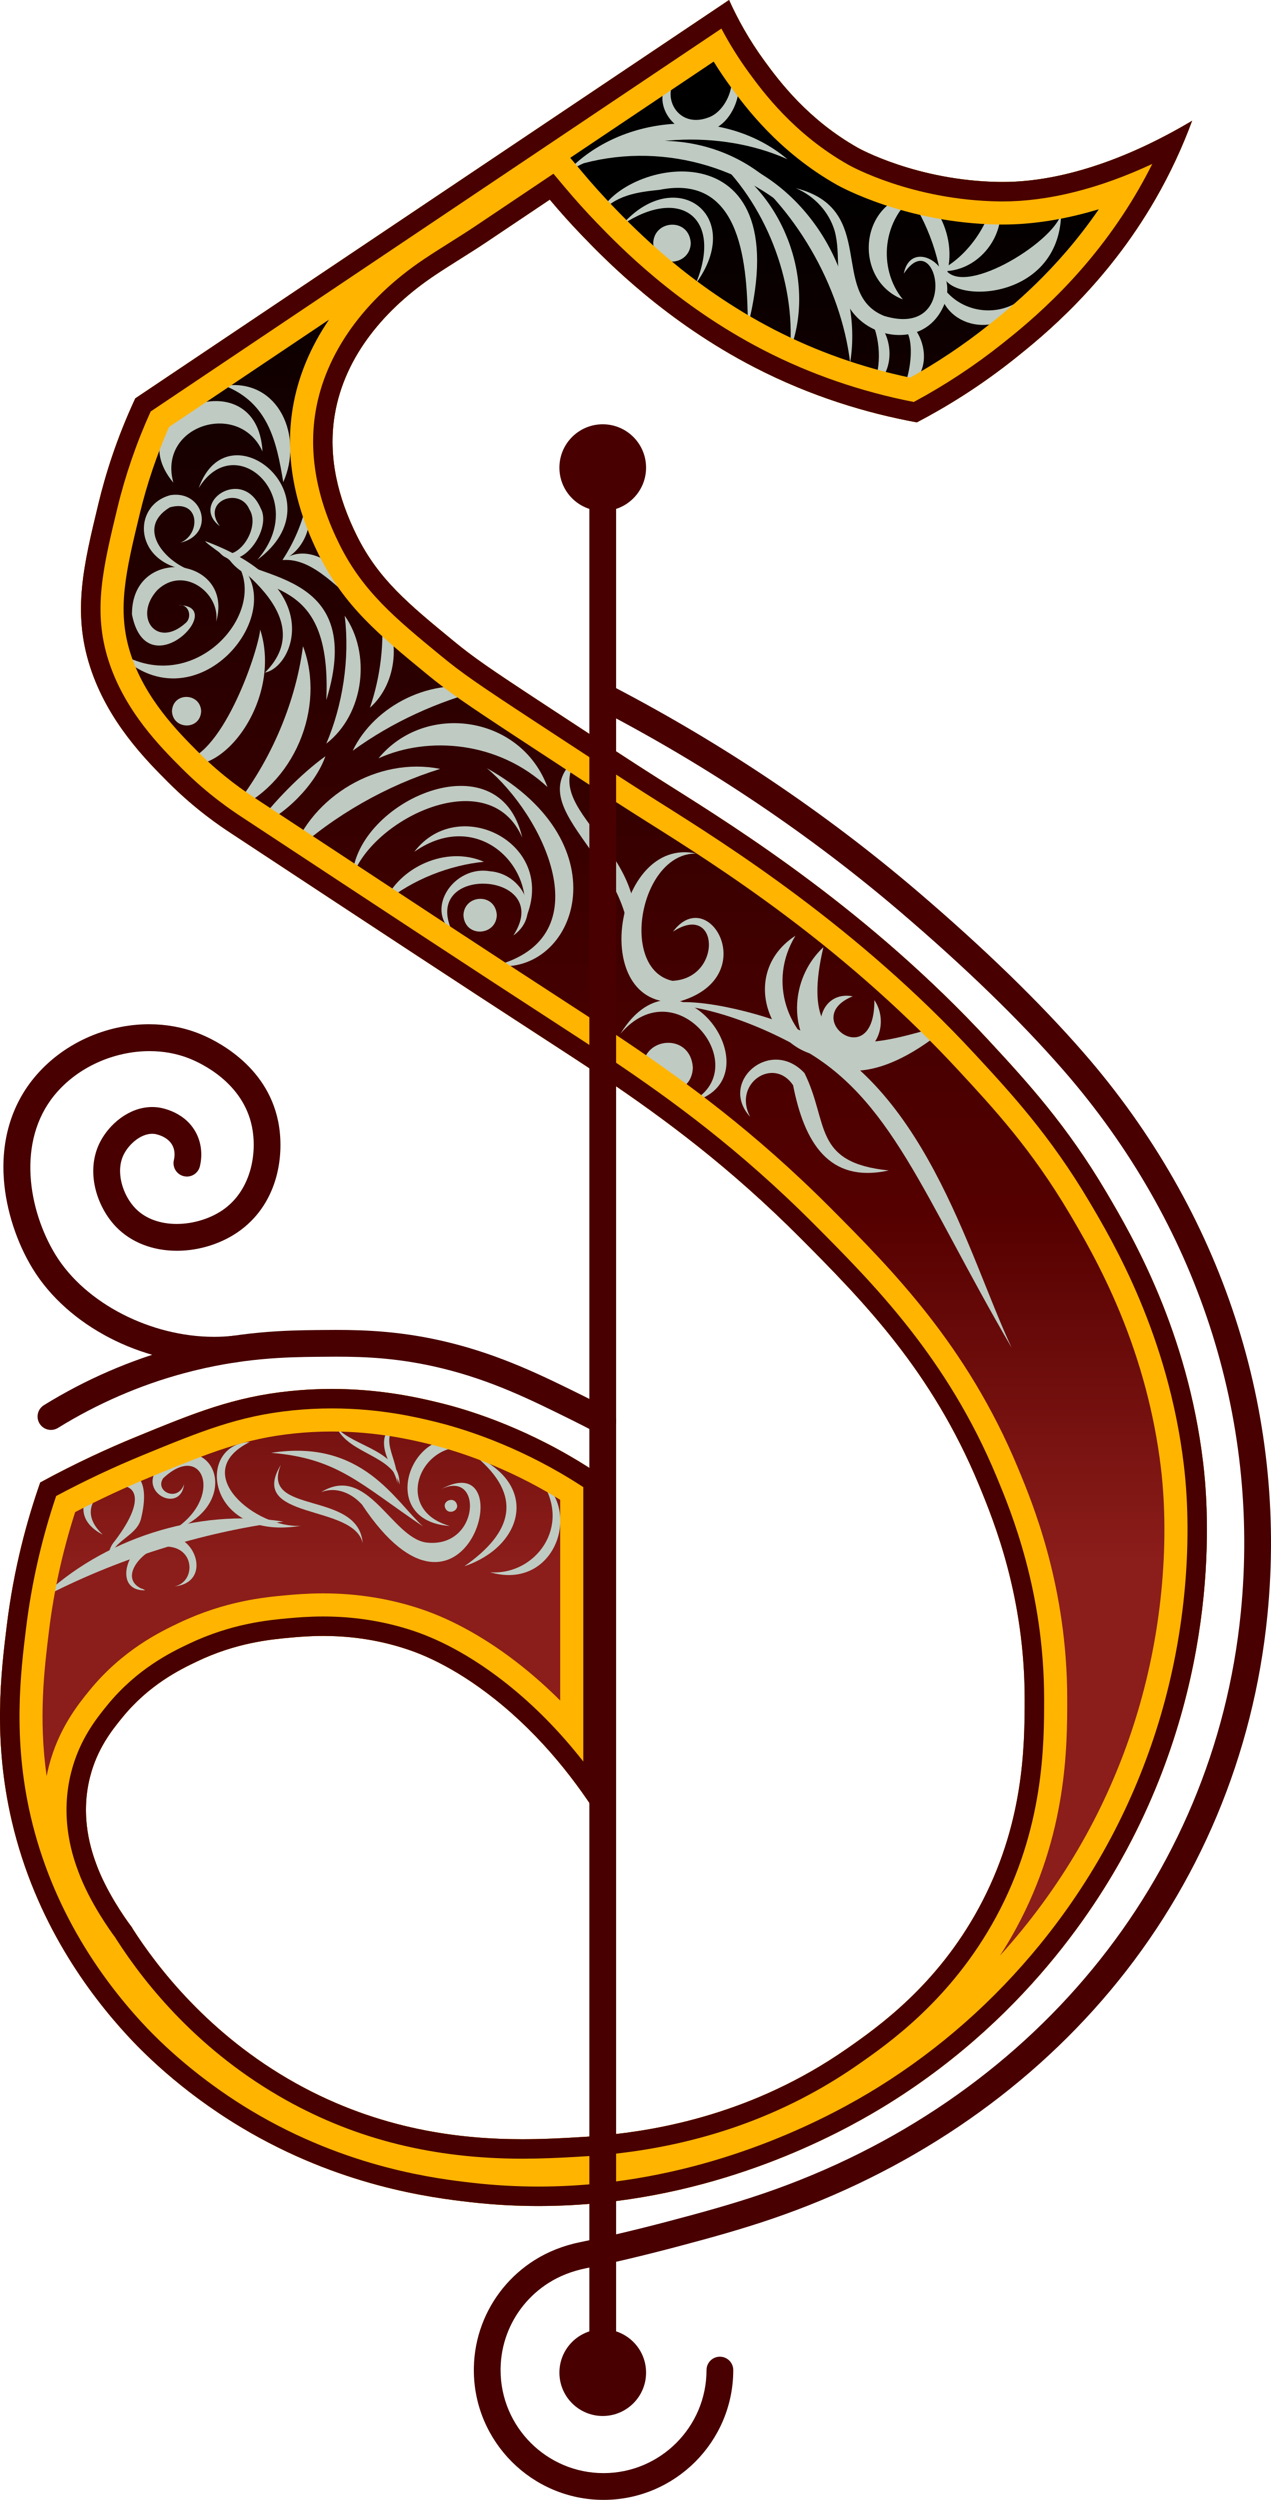 <?xml version="1.0" encoding="iso-8859-1"?>
<!-- Generator: Adobe Illustrator 24.0.1, SVG Export Plug-In . SVG Version: 6.00 Build 0)  -->
<svg version="1.1" xmlns="http://www.w3.org/2000/svg" xmlns:xlink="http://www.w3.org/1999/xlink" x="0px" y="0px"
	 viewBox="0 0 1045.641 2055.212" style="enable-background:new 0 0 1045.641 2055.212;" xml:space="preserve">
<g id="Layer_5">
	<linearGradient id="SVGID_1_" gradientUnits="userSpaceOnUse" x1="496.468" y1="1282.736" x2="496.468" y2="143.725">
		<stop  offset="0" style="stop-color:#8B1D1A"/>
		<stop  offset="0.25" style="stop-color:#550000"/>
		<stop  offset="0.5" style="stop-color:#3A0000"/>
		<stop  offset="0.75" style="stop-color:#1E0000"/>
		<stop  offset="1" style="stop-color:#000000"/>
	</linearGradient>
	<path style="fill:url(#SVGID_1_);" d="M358.106,226.085c-40.261,26.871-74.509,65.847-82.7,114.888
		c-5.806,34.759,2.733,68.356,18.151,99.407c17.85,35.89,42.44,56.09,79.69,86.68c16.25,13.35,28.67,21.94,74.09,51.73
		c19.38,12.7,35.02,22.96,48.53,31.78c21.53,14.06,37.67,24.47,54.93,35.33c58.6,36.88,164.49,103.51,262.83,209.71
		c31.68,34.2,63.98,69.49,96.47,124.42c22.25,37.62,66.71,114.56,79.69,222.3c3.23,26.84,17.42,162.75-58.72,310.36
		c-21.47,41.62-79.97,142.07-199.92,216.7c-29.86,18.58-117.28,69.01-235.28,81.44c-33.9,3.57-70.33,4.01-108.64-0.35
		c-32.32-3.68-107.82-13.06-188.74-61.51c-51.34-30.74-83.43-64.37-93.67-75.5c-31.52-34.23-75.69-93.22-95.07-176.15
		c-15.67-67.08-8.84-122.87-4.19-160.78c5.77-47.09,16.72-86.91,27.54-117.76c29.49-16.05,56.23-28.21,78.71-37.43
		c48.08-19.71,80.46-32.99,127.22-37.74c57.37-5.84,101.97,4.64,123.03,9.78c12.88,3.15,56.13,14.4,106.25,43.34
		c9.93,5.73,19.11,11.57,27.56,17.35v285.14c-21.05-34.12-50.13-71.71-89.07-102.56c-34.5-27.33-61.38-37.21-71.3-40.55
		c-42.49-14.3-78.86-11.38-96.47-9.78c-17.2,1.55-44.86,4.31-76.89,19.57c-14.18,6.75-39.53,19.16-61.52,46.13
		c-8.65,10.62-20.66,25.67-26.56,48.94c-8.56,33.72,1.52,61.81,5.59,72.7c7.7,20.58,21.97,41.86,29.01,51.02l0.53,1.05
		c19.72,30.74,62.19,86.81,134.04,126.88c92.1,51.35,179.56,47.4,227.88,44.73c6.67-0.36,15.02-0.86,24.76-1.77
		c46.33-4.31,123.97-17.89,200.33-70.92c26.89-18.68,74.61-52.64,109.05-116.04c37.01-68.16,37.75-131.84,37.74-171.96
		c-0.02-83.56-24.83-145.06-37.74-176.16c-38.66-93.13-94.42-150.17-146.8-202.72c-57.58-57.77-111.27-97.64-162.58-132.18
		c-16.88-11.36-33.5-22.14-49.92-32.79c-68.97-44.73-131.26-85.74-255.85-167.77c-8.75-5.76-29.17-19.36-51.73-41.94
		c-18.14-18.16-49.77-49.82-64.31-95.07c-14.51-45.16-5.34-83.15,6.99-134.21c5.46-22.6,14.5-52.48,30.24-86.3l308.08-206.55
		L599.796,0c6.95,15.44,16.39,32.7,29.29,50.33c12.05,16.47,35.73,48.15,76.89,71.3c0,0,47.9,26.92,116.04,27.96
		c47.37,0.72,102.35-16.79,158.73-50.31c-7.75,20.99-17.61,42.6-30.11,64.29c-40.76,70.75-92.5,112.69-116.03,131.42
		c-28.19,22.43-55.76,39.41-80.32,52.25c-41.31-7.58-87.13-21.3-133.59-45.26c-72.83-37.57-121.08-86.8-141.2-107.65
		c-9.91-10.26-18.95-20.4-27.2-30.22l-24.835,16.65c0,0-27.459,18.409-27.459,18.409
		C386.425,208.272,371.977,216.827,358.106,226.085z"/>
</g>
<g id="Layer_7">
	<g>
		<path style="fill:#BFCBC2;" d="M832.241,1107.95c-73.405-125.871-99.117-205.909-174.612-246.814
			c-47.813-26.851-99.265-39.685-118.018-32.791c23.407-13.623,93.784,7.379,109.769,15.087
			C759.636,885.603,796.052,1030.708,832.241,1107.95z"/>
	</g>
	<g>
		<path style="fill:#BFCBC2;" d="M681.845,868.558c-47.81-0.012-75.598-67.958-27.435-99.282
			C631.447,806.995,647.944,851.503,681.845,868.558z"/>
	</g>
	<g>
		<path style="fill:#BFCBC2;" d="M781.381,842.72c-113.074,95.72-155.484-16.026-103.973-64.022
			C649.221,897.575,749.557,846.001,781.381,842.72z"/>
	</g>
	<g>
		<path style="fill:#BFCBC2;" d="M719.333,822.196c14.314,21.028-1.493,56.082-33.103,39.929
			c-20.016-12.383-12.082-48.059,15.316-43.054C657.287,837.024,719.757,883.416,719.333,822.196z"/>
	</g>
	<g>
		<path style="fill:#BFCBC2;" d="M567.813,906.245c54.533-27.035-10.829-111.104-57.398-56.332
			C560.087,768.844,642.241,888.734,567.813,906.245z"/>
	</g>
	<g>
		<path style="fill:#BFCBC2;" d="M731.231,962.266c-49.643,10.906-69.577-23.435-78.768-70.078
			c-15.922-23.803-49.824-1.576-35.331,25.966c-26.247-28.699,16.652-65.855,44.713-35.937
			C682.112,923.04,668.125,955.866,731.231,962.266z"/>
	</g>
	<g>
		<path style="fill:#BFCBC2;" d="M572.859,701.718c-46.337-0.649-63.71,94.665-19.742,104.646
			c41.454-1.838,38.626-65.379,0.527-40.436c30.107-40.288,74.237,38.747,3.924,57.795
			C483.469,829.055,505.543,686.873,572.859,701.718z"/>
	</g>
	<g>
		<path style="fill:#BFCBC2;" d="M477.919,619.838c-41.526,46.937,68.426,80.547,40.261,165.739
			C523.198,703.262,420.967,664.288,477.919,619.838z"/>
	</g>
	<g>
		<path style="fill:#BFCBC2;" d="M400.52,631.555c113.14,63.132,72.754,170.632,6.814,162.441
			C497.085,770.484,446.022,669.407,400.52,631.555z"/>
	</g>
	<g>
		<path style="fill:#BFCBC2;" d="M422.336,769.078c34.409-53.063-77.727-59.51-49.949-2.542
			c-23.166-19.449,1.272-55.366,30.681-50.267C430.229,718.358,446.644,751.875,422.336,769.078z"/>
	</g>
	<g>
		<path style="fill:#BFCBC2;" d="M429.43,761.264c14.755-46.396-35.285-98.262-88.593-60.971
			C378.353,650.817,464.73,696.185,429.43,761.264z"/>
	</g>
	<g>
		<path style="fill:#BFCBC2;" d="M289.837,721.015c3.056-62.283,120.944-115.063,139.79-32.417
			C402.742,626.515,306.447,672.511,289.837,721.015z"/>
	</g>
	<g>
		<path style="fill:#BFCBC2;" d="M311.374,623.464c38.269-46.621,117.187-35.58,139.03,23.614
			C410.443,609.659,352.503,604.746,311.374,623.464z"/>
	</g>
	<g>
		<path style="fill:#BFCBC2;" d="M192.425,459.34c53.209,40.001-33.05,145.15-98.268,74.715
			C158.688,578.287,225.866,500.119,192.425,459.34z"/>
	</g>
	<g>
		<path style="fill:#BFCBC2;" d="M177.831,511.172c3.526-23.458-26.662-46.699-48.33-26.137
			c-20.159,21.877-0.875,48.665,23.08,27.272c5.676-4.485,3.259-15.844-5.642-14.793c41.628,0.272-26.275,69.223-38.382,7.632
			C108.319,447.317,193.106,457.85,177.831,511.172z"/>
	</g>
	<g>
		<path style="fill:#BFCBC2;" d="M157.543,469.056c-48.102-4.407-49.588-53.853-17.116-62.026
			c27.489-4.049,36.841,32.613,7.893,39.156c16.916-6.751,16.444-36.008-8.59-29.083
			C110.688,434.63,137.388,462.947,157.543,469.056z"/>
	</g>
	<g>
		<path style="fill:#BFCBC2;" d="M177.658,449.89c13.111,18.738,38.286-14.272,27.473-31.188
			c-7.925-18.756-39.862-6.839-24.273,13.885c-25.364-19.127,18.606-49.702,33.667-14.556
			C224.873,436.611,193.065,478.111,177.658,449.89z"/>
	</g>
	<g>
		<path style="fill:#BFCBC2;" d="M217.957,552.965c50.454-50.295-44.402-100.408-49.2-108.115
			C268.961,481.83,241.801,548.44,217.957,552.965z"/>
	</g>
	<g>
		<path style="fill:#BFCBC2;" d="M268.466,575.518c5.083-113.641-65.359-79.694-83.88-122.694
			C200.873,478.076,302.584,464.954,268.466,575.518z"/>
	</g>
	<g>
		<path style="fill:#BFCBC2;" d="M146.755,625.966c34.472,0.935,65.221-88.587,67.325-108.349
			C232.739,575.861,180.744,643.314,146.755,625.966z"/>
	</g>
	<g>
		<path style="fill:#BFCBC2;" d="M189.864,667.033c30.573-36.797,52.977-86.325,59.396-135.784
			C268.278,581.526,242.156,646.003,189.864,667.033z"/>
	</g>
	<g>
		<path style="fill:#BFCBC2;" d="M239.973,702.287c16.484-47.587,70.898-80.445,122.166-70.162
			C318.936,645.461,274.686,670.138,239.973,702.287z"/>
	</g>
	<g>
		<path style="fill:#BFCBC2;" d="M268.439,611.363c13.308-31.139,19.557-69.521,15.138-105.169
			C305.274,536.811,300.087,586.788,268.439,611.363z"/>
	</g>
	<g>
		<path style="fill:#BFCBC2;" d="M290.151,617.225c17.845-37.409,65.75-61.538,108.017-50.224
			C361.214,576.16,322.357,593.658,290.151,617.225z"/>
	</g>
	<g>
		<path style="fill:#BFCBC2;" d="M304.33,581.851c8.463-24.553,12.457-53.94,9.123-82.005
			C329.559,522.999,327.67,561.103,304.33,581.851z"/>
	</g>
	<g>
		<path style="fill:#BFCBC2;" d="M316.17,742.115c11.84-28.887,50.774-47.273,81.954-33.62
			C370.323,711.232,339.624,722.767,316.17,742.115z"/>
	</g>
	<g>
		<path style="fill:#BFCBC2;" d="M211.761,460.205c43.849-50.614-18.117-108.366-48.244-58.989
			C187.531,333.152,280.121,409.648,211.761,460.205z"/>
	</g>
	<g>
		<path style="fill:#BFCBC2;" d="M215.961,371.18c-19.1-42.31-86.394-21.857-73.343,25.628
			C94.662,339.6,211.641,292.757,215.961,371.18z"/>
	</g>
	<g>
		<path style="fill:#BFCBC2;" d="M233.025,396.408c-5.466-33.672-12.442-65.24-48.285-79.331
			C229.576,310.993,249.709,359.172,233.025,396.408z"/>
	</g>
	<g>
		<path style="fill:#BFCBC2;" d="M654.917,154.753c67.606,17.186,26.947,86.558,72.365,104.943
			c63.588,19.341,43.65-76.154,16.265-34.709c6.041-31.915,51.434-3.687,30.135,31.62c-17.72,30.002-63.078,21.798-77.312-8.057
			c-10.727-18.347-4.221-38.591-9.695-58.692C682.001,174.162,670.206,161.416,654.917,154.753z"/>
	</g>
	<g>
		<path style="fill:#BFCBC2;" d="M601.706,131.075c66.995,24.729,108.666,100.54,97.703,167.031
			C691.795,235.104,653.935,169.374,601.706,131.075z"/>
	</g>
	<g>
		<path style="fill:#BFCBC2;" d="M493.036,176.327c18.483-44.966,164.32-75.236,122.262,91.684
			c-0.563-47.727-3.878-125.768-72.671-111.946C524.364,157.906,505.636,160.469,493.036,176.327z"/>
	</g>
	<g>
		<path style="fill:#BFCBC2;" d="M585.668,126.968c58.22,28.001,86.475,103.404,64.247,161.077
			C654.748,231.041,629.529,165.98,585.668,126.968z"/>
	</g>
	<g>
		<path style="fill:#BFCBC2;" d="M511.792,184.829c43.644-49.956,101.987-8.297,60.656,48.353
			C594.852,178.943,559.746,152.781,511.792,184.829z"/>
	</g>
	<g>
		<path style="fill:#BFCBC2;" d="M841.481,245.193c-14.031,35.255-70,26.412-69.26-14.89
			C786.214,257.486,820.83,262.306,841.481,245.193z"/>
	</g>
	<g>
		<path style="fill:#BFCBC2;" d="M873.016,175.754c-1.858,78.509-108.186,74.187-96.518,43.349
			C788.427,247.342,866.676,199.714,873.016,175.754z"/>
	</g>
	<g>
		<path style="fill:#BFCBC2;" d="M818.368,153.614c16.578,33.021-11.432,72.377-46.479,69.196
			C796.045,212.043,817.531,180.687,818.368,153.614z"/>
	</g>
	<g>
		<path style="fill:#BFCBC2;" d="M736.471,146.482c33.893,9.799,55.965,54.411,38.566,88.491
			C771.953,204.723,758.19,170.871,736.471,146.482z"/>
	</g>
	<g>
		<path style="fill:#BFCBC2;" d="M755.745,158.128c-30.735,21.41-33.553,63.002-12.991,88.019
			C701.775,230.501,705.375,163.826,755.745,158.128z"/>
	</g>
	<g>
		<path style="fill:#BFCBC2;" d="M739.972,322.45c9.383-5.588,17.613-62.657-6.284-53.446
			C746.827,245.228,782.336,303.274,739.972,322.45z"/>
	</g>
	<g>
		<path style="fill:#BFCBC2;" d="M718.196,318.436c7.039-17.445,6.857-40.787-3.443-59.222
			C734.315,269.604,739.075,303.865,718.196,318.436z"/>
	</g>
	<g>
		<path style="fill:#BFCBC2;" d="M466.039,141.744c45.523-48.798,130.54-54.147,181.749-10.853
			C592.614,106.211,519.177,109.838,466.039,141.744z"/>
	</g>
	<g>
		<path style="fill:#BFCBC2;" d="M474.058,135.965c59.379-38.171,148.628-22.127,187.279,48.048
			C615.139,136.557,541.981,115.346,474.058,135.965z"/>
	</g>
	<g>
		<path style="fill:#BFCBC2;" d="M590.032,49.393c30.61,2.168,18.139,55.223-9.368,58.506
			c-31.507,8.479-53.445-39.407-16.099-48.458c-24.601,9.1-11.552,48.707,18.608,37.018C601.124,89.848,611.274,55.2,590.032,49.393
			z"/>
	</g>
	<g>
		<path style="fill:#BFCBC2;" d="M210.327,679.615c13.459-19.053,37.491-43.62,57.383-57.891
			C259.792,644.541,234.197,671.162,210.327,679.615z"/>
	</g>
	<g>
		<path style="fill:#BFCBC2;" d="M264.202,1226.726c38.121-23.54,57.761,37.047,86.266,41.408
			c44.545,5.432,47.156-60.896,12.274-43.767c68.513-37.636,20.48,141.213-64.927,12.619
			C289.909,1228.133,277.07,1221.759,264.202,1226.726z"/>
	</g>
	<g>
		<path style="fill:#BFCBC2;" d="M231.08,1204.247c-17.548,41.754,63.964,20.559,67.311,64.45
			C291.126,1235.961,203.002,1250.265,231.08,1204.247z"/>
	</g>
	<g>
		<path style="fill:#BFCBC2;" d="M33.333,1314.328c50.518-48.967,128.867-74.642,199.871-63.39
			C165.89,1259.699,94.769,1281.895,33.333,1314.328z"/>
	</g>
	<g>
		<path style="fill:#BFCBC2;" d="M205.464,1185.533c-51.154,25.378,5.611,71.407,42.192,68.827
			C169.928,1267.568,160.278,1187.405,205.464,1185.533z"/>
	</g>
	<g>
		<path style="fill:#BFCBC2;" d="M391.355,1197.182c52.575,24.285,38.781,74.294-9.328,90.47
			C421.727,1259.954,430.532,1229.989,391.355,1197.182z"/>
	</g>
	<g>
		<path style="fill:#BFCBC2;" d="M444.943,1216.759c33.811,25.579,11.413,91.182-41.755,75.85
			C440.034,1295.348,471.06,1255.134,444.943,1216.759z"/>
	</g>
	<g>
		<path style="fill:#BFCBC2;" d="M223.087,1194.421c75.34-11.823,101.996,39.99,124.975,60.546
			C296.448,1220.152,277.927,1198.891,223.087,1194.421z"/>
	</g>
	<g>
		<path style="fill:#BFCBC2;" d="M151.457,1220.207c-3.405,27.721-48.106,1.619-11.843-21.57
			c40.451-18.93,57.808,41.199,1.982,59.846c43.43-26.345,25.838-74.539-7.387-43.129
			C127.025,1226.053,146.247,1235.305,151.457,1220.207z"/>
	</g>
	<g>
		<path style="fill:#BFCBC2;" d="M84.561,1261.702c-54.709-28.395,50.569-93.578,31.638-13.887
			c-3.255,15.41-23.569,18.218-26.176,34.179c-1.119-4.338-0.261-9.596,4.492-15.205
			C150.301,1193.167,42.806,1222.642,84.561,1261.702z"/>
	</g>
	<g>
		<path style="fill:#BFCBC2;" d="M143.63,1304.243c18.443-3.985,16.911-35.374-10.518-32.584
			c-14.658,1.272-38.022,26.555-14.699,35.248l-0.183,0.618c-1.11-1.098-1.746-1.728-1.746-1.728c0.365,0.2,0.571,0.312,2.988,1.632
			c-30.28,0.916-12.593-48.43,19.755-44.606C161.952,1263.439,173.665,1301.025,143.63,1304.243z"/>
	</g>
	<g>
		<path style="fill:#BFCBC2;" d="M403.136,1196.411c-49.999-28.785-86.836,43.172-33.1,58.14
			C300.844,1249.911,346.984,1146.64,403.136,1196.411z"/>
	</g>
	<g>
		<path style="fill:#BFCBC2;" d="M328.615,1220.623c-4.885-24.325-41.383-24.899-51.888-47.352
			C289.821,1189.25,329.82,1192.403,328.615,1220.623z"/>
	</g>
	<g>
		<path style="fill:#BFCBC2;" d="M331.038,1165.693c-22.828,18.503-2.039,31.051-4.287,55.68
			C328.88,1209.737,298.526,1182.73,331.038,1165.693z"/>
	</g>
	<g>
		<path style="fill:#BFCBC2;" d="M252.511,412.153c6.318,16.503-1.318,40.283-20.198,48.328
			C241.293,447.004,248.993,429.928,252.511,412.153z"/>
	</g>
	<g>
		<path style="fill:#BFCBC2;" d="M299.848,500.617c-19.804-13.443-41.37-42.46-67.284-40.157
			C258.357,441.927,292.235,475.29,299.848,500.617z"/>
	</g>
	<path style="fill:#BFCBC2;" d="M408.719,752.414c-1.041-18.651-26.85-17.251-27.454,0.001
		C382.306,771.064,408.114,769.665,408.719,752.414z"/>
	<path style="fill:#BFCBC2;" d="M568.293,199.907c-1.274-21.195-30.283-19.297-30.885,0.001
		C538.682,221.102,567.691,219.204,568.293,199.907z"/>
	<path style="fill:#BFCBC2;" d="M570.009,877.672c-1.786-28.564-40.563-25.692-41.18,0
		C530.614,906.236,569.391,903.363,570.009,877.672z"/>
	<path style="fill:#BFCBC2;" d="M365.822,1238.002c-0.061-5.383,9.289-7.538,10.295,0.001
		C376.178,1243.385,366.828,1245.54,365.822,1238.002z"/>
	<path style="fill:#BFCBC2;" d="M141.476,584.691c0.753-16.01,23.387-15.291,24.022,0.001
		C164.745,600.702,142.111,599.983,141.476,584.691z"/>
</g>
<g id="Layer_4">
	<g>
		<g>
			<path style="fill:#FFB400;" d="M587.133,50.629c4.307,6.975,8.881,13.774,13.706,20.368
				c11.777,16.097,39.356,53.792,87.99,81.145c2.271,1.277,56.513,31.282,132.66,32.444c1.108,0.017,2.23,0.025,3.346,0.025
				c25.004,0,51.609-4.265,79.139-12.581c-34.783,50.696-73.302,81.357-91.16,95.572c-20.066,15.966-41.58,30.355-64.088,42.874
				c-39.476-8.309-77.094-21.608-111.984-39.601c-69.18-35.687-114.862-83.027-132.072-100.861
				c-8.672-8.978-17.277-18.54-25.576-28.418l-9.96-11.855L587.133,50.629 M270.692,262.786
				c-15.402,22.592-25.573,47.064-29.809,72.421c-6.452,38.625,0.723,79.248,21.335,120.76
				c21.192,42.609,49.557,65.903,88.811,98.138c17.982,14.773,31.786,24.224,77.124,53.96l11.458,7.509
				c14.142,9.27,26.356,17.274,37.119,24.301c23.056,15.057,39.115,25.385,55.425,35.647l0.048,0.03
				c29.21,18.384,69.215,43.561,114.154,77.243c52.841,39.605,100.479,82.198,141.594,126.6
				c29.866,32.242,60.749,65.581,92.021,118.453c9.063,15.323,25.932,43.845,41.119,80.45c17.3,41.698,28.722,84.837,33.947,128.214
				c3.765,31.286,3.878,66.638,0.326,102.234c-6.608,66.221-25.248,129.439-55.402,187.898c-16.26,31.52-36.13,61.769-59.058,89.908
				c-5.918,7.263-12.009,14.348-18.268,21.25c4.603-7.095,9.079-14.583,13.369-22.481c42.01-77.368,41.992-149.772,41.982-188.67
				c-0.022-92.266-28.327-160.453-40.415-189.57c-42.094-101.403-104.33-163.841-154.336-214.009
				c-62.814-63.021-120.086-104.37-167.828-136.509c-17.138-11.533-34.055-22.506-50.417-33.118
				c-69.042-44.776-131.404-85.836-255.65-167.639c-7.035-4.631-25.722-16.933-46.221-37.449
				c-16.378-16.396-43.79-43.838-55.742-81.033c-11.504-35.804-3.868-67.424,7.689-115.284
				c5.825-24.112,13.886-47.955,23.998-71.005L270.692,262.786 M272.992,1176.889c37.733,0,66.798,7.094,80.75,10.499
				c18.394,4.499,55.464,15.632,97.072,39.657c3.361,1.939,6.717,3.945,10.053,6.008v165.02
				c-10.392-10.383-21.178-20.007-32.337-28.847c-26.891-21.302-55.199-37.308-81.869-46.287
				c-25.605-8.617-52.76-12.987-80.712-12.988c-13.325,0-24.23,0.991-30.063,1.521c-17.62,1.588-50.417,4.543-88.792,22.827
				c-14.99,7.135-46.181,21.983-73.614,55.629c-8.889,10.913-25.435,31.228-33.347,62.432c-0.672,2.647-1.258,5.267-1.763,7.853
				c-6.817-48.115-1.86-88.535,1.927-119.414c4.053-33.079,11.286-65.87,21.533-97.668c20.627-10.752,41.85-20.616,63.253-29.394
				l0.061-0.025c47.223-19.359,75.726-31.043,117.428-35.28C252.616,1177.408,262.851,1176.889,272.992,1176.889 M599.796,0
				l-180.43,120.97l-308.08,206.55c-15.74,33.82-24.78,63.7-30.24,86.3c-12.33,51.06-21.5,89.05-6.99,134.21
				c14.54,45.25,46.17,76.91,64.31,95.07c22.56,22.58,42.98,36.18,51.73,41.94c124.59,82.03,186.88,123.04,255.85,167.77
				c16.42,10.65,33.04,21.43,49.92,32.79c51.31,34.54,105,74.41,162.58,132.18c52.38,52.55,108.14,109.59,146.8,202.72
				c12.91,31.1,37.72,92.6,37.74,176.16c0.01,40.12-0.73,103.8-37.74,171.96c-34.44,63.4-82.16,97.36-109.05,116.04
				c-76.36,53.03-154,66.61-200.33,70.92c-9.74,0.91-18.09,1.41-24.76,1.77c-11.649,0.644-25.562,1.362-41.278,1.362
				c-49.471,0-116.706-7.121-186.602-46.092c-71.85-40.07-114.32-96.14-134.04-126.88l-0.53-1.05
				c-7.04-9.16-21.31-30.44-29.01-51.02c-4.07-10.89-14.15-38.98-5.59-72.7c5.9-23.27,17.91-38.32,26.56-48.94
				c21.99-26.97,47.34-39.38,61.52-46.13c32.03-15.26,59.69-18.02,76.89-19.57c6.577-0.597,15.77-1.379,26.922-1.379
				c18.708,0,42.927,2.2,69.548,11.159c9.92,3.34,36.8,13.22,71.3,40.55c38.94,30.85,68.02,68.44,89.07,102.56v-285.14
				c-8.45-5.78-17.63-11.62-27.56-17.35c-50.12-28.94-93.37-40.19-106.25-43.34c-16.691-4.074-48.163-11.501-89.064-11.501
				c-10.707,0-22.064,0.509-33.966,1.721c-46.76,4.75-79.14,18.03-127.22,37.74c-22.48,9.22-49.22,21.38-78.71,37.43
				c-10.82,30.85-21.77,70.67-27.54,117.76c-4.65,37.91-11.48,93.7,4.19,160.78c19.38,82.93,63.55,141.92,95.07,176.15
				c10.24,11.13,42.33,44.76,93.67,75.5c80.92,48.45,156.42,57.83,188.74,61.51c19.047,2.168,37.627,3.149,55.665,3.149
				c18.242,0,35.93-1.004,52.975-2.799c118-12.43,205.42-62.86,235.28-81.44c119.95-74.63,178.45-175.08,199.92-216.7
				c76.14-147.61,61.95-283.52,58.72-310.36c-12.98-107.74-57.44-184.68-79.69-222.3c-32.49-54.93-64.79-90.22-96.47-124.42
				c-98.34-106.2-204.23-172.83-262.83-209.71c-17.26-10.86-33.4-21.27-54.93-35.33c-13.51-8.82-29.15-19.08-48.53-31.78
				c-45.42-29.79-57.84-38.38-74.09-51.73c-37.25-30.59-61.84-50.79-79.69-86.68c-15.418-31.052-23.957-64.649-18.151-99.407
				c8.191-49.04,42.439-88.017,82.7-114.887c13.871-9.258,28.319-17.813,41.897-26.916c0,0,27.459-18.409,27.459-18.409
				l24.835-16.65c8.25,9.82,17.29,19.96,27.2,30.22c20.12,20.85,68.37,70.08,141.2,107.65c46.46,23.96,92.28,37.68,133.59,45.26
				c24.56-12.84,52.13-29.82,80.32-52.25c23.53-18.73,75.27-60.67,116.03-131.42c12.5-21.69,22.36-43.3,30.11-64.29
				c-55.269,32.859-109.184,50.331-155.911,50.331c-0.94,0-1.885-0.007-2.819-0.021c-68.14-1.04-116.04-27.96-116.04-27.96
				c-41.16-23.15-64.84-54.83-76.89-71.3C616.186,32.7,606.746,15.44,599.796,0L599.796,0z"/>
		</g>
	</g>
</g>
<g id="Layer_6">
	<g>
		<g>
			<path style="fill:#480000;" d="M495.866,413.611c-16.073,0-29.15-13.076-29.15-29.149s13.077-29.15,29.15-29.15
				s29.15,13.077,29.15,29.15S511.939,413.611,495.866,413.611z"/>
			<path style="fill:#480000;" d="M495.866,361.812c12.489,0,22.65,10.161,22.65,22.65c0,12.489-10.161,22.65-22.65,22.65
				c-12.489,0-22.65-10.161-22.65-22.65C473.216,371.972,483.377,361.812,495.866,361.812 M495.866,348.812
				c-19.689,0-35.65,15.961-35.65,35.65c0,19.689,15.961,35.65,35.65,35.65c19.689,0,35.65-15.961,35.65-35.65
				C531.516,364.773,515.555,348.812,495.866,348.812L495.866,348.812z"/>
		</g>
	</g>
	<g>
		<g>
			<path style="fill:#480000;" d="M495.866,1979.745c-16.073,0-29.15-13.077-29.15-29.15s13.077-29.149,29.15-29.149
				s29.15,13.076,29.15,29.149S511.939,1979.745,495.866,1979.745z"/>
			<path style="fill:#480000;" d="M495.866,1927.946c12.489,0,22.65,10.161,22.65,22.65c0,12.489-10.161,22.65-22.65,22.65
				c-12.489,0-22.65-10.161-22.65-22.65C473.216,1938.106,483.377,1927.946,495.866,1927.946 M495.866,1914.946
				c-19.689,0-35.65,15.961-35.65,35.65c0,19.689,15.961,35.65,35.65,35.65c19.689,0,35.65-15.961,35.65-35.65
				C531.516,1930.907,515.555,1914.946,495.866,1914.946L495.866,1914.946z"/>
		</g>
	</g>
	<g>
		<g>
			<rect x="491.366" y="396.92" style="fill:#480000;" width="9" height="1541.08"/>
			<polygon style="fill:#480000;" points="506.866,390.42 484.866,390.42 484.866,1944.5 506.866,1944.5 506.866,390.42 			"/>
		</g>
	</g>
	<g>
		<g>
			<path style="fill:#480000;" d="M495.857,1172.642c-0.736,0-1.443-0.178-2.102-0.528c-6.744-3.583-13.625-7.112-20.454-10.49
				c-34.107-16.875-66.316-32.811-108.111-43.002c-35.211-8.585-63.351-9.768-88.516-9.768c-5.217,0-10.295,0.054-15.207,0.105
				c-25.328,0.277-63.6,0.696-112.137,13.824c-36.771,9.944-72.119,25.295-105.061,45.626c-0.714,0.44-1.527,0.673-2.354,0.673
				c-1.578,0-3.013-0.8-3.84-2.14c-0.63-1.021-0.826-2.229-0.549-3.398c0.277-1.17,0.992-2.162,2.015-2.793
				c33.68-20.787,69.828-36.484,107.439-46.655c49.646-13.429,90.16-13.871,114.365-14.135c4.814-0.052,9.777-0.104,14.949-0.104
				c24.69,0,54.813,1.19,91.027,10.021c42.767,10.428,76.93,27.331,109.969,43.678c6.916,3.421,13.876,6.99,20.687,10.609
				c2.191,1.164,3.026,3.895,1.862,6.086C499.057,1171.726,497.53,1172.642,495.857,1172.642z"/>
			<path style="fill:#480000;" d="M276.295,1093.358c-5.212,0-10.215,0.053-15.019,0.104c-24.517,0.268-65.551,0.717-115.991,14.36
				c-38.218,10.335-74.943,26.282-109.156,47.398c-5.17,3.19-6.774,9.968-3.583,15.138c2.08,3.369,5.683,5.225,9.371,5.225
				c1.971,0,3.966-0.53,5.767-1.642c32.406-20,67.176-35.102,103.345-44.883c47.737-12.912,85.5-13.325,110.508-13.599
				c4.924-0.052,9.958-0.106,15.138-0.106c24.706,0,52.663,1.217,86.975,9.583c41.099,10.021,72.997,25.804,106.769,42.513
				c6.783,3.355,13.608,6.856,20.286,10.404c1.645,0.874,3.411,1.288,5.152,1.288c3.938,0,7.746-2.12,9.723-5.84
				c2.851-5.365,0.813-12.025-4.552-14.876c-6.865-3.647-13.881-7.246-20.854-10.695c-33.356-16.504-67.849-33.569-111.312-44.167
				C332.184,1094.62,301.744,1093.358,276.295,1093.358L276.295,1093.358z"/>
		</g>
	</g>
	<g>
		<g>
			<path style="fill:#480000;" d="M175.721,1114.562c-28.325,0-57-7.135-82.925-20.634c-26.028-13.552-46.887-32.302-60.322-54.222
				c-12.658-20.652-20.962-46.208-22.781-70.114c-2.316-30.421,5.685-57.77,23.136-79.088c21.508-26.275,55.08-41.961,89.805-41.961
				c13.458,0,26.359,2.378,38.346,7.068c12.181,4.766,52.615,23.727,61.49,67.608c5.001,24.73,0.595,61.251-28.283,82.792
				c-13.315,9.931-30.847,15.684-48.101,15.783l-0.465,0.001c-18.31,0-34.447-6.273-45.44-17.665
				c-14.358-14.879-23.07-41.132-11.938-62.522c6.265-12.04,20.509-24.998,36.976-24.998c1.299,0,2.615,0.08,3.909,0.239
				c2.032,0.248,20.063,2.906,27.341,19.429c2.802,6.361,3.39,13.835,1.655,21.043c-0.489,2.032-2.282,3.451-4.36,3.451
				c-0.353,0-0.71-0.043-1.061-0.128c-1.175-0.282-2.165-1.002-2.792-2.026c-0.627-1.025-0.818-2.233-0.537-3.402
				c0.739-3.072,1.574-9.146-1.141-15.309c-5.307-12.046-19.574-14.043-20.179-14.122c-0.949-0.116-1.87-0.173-2.786-0.173
				c-12.749,0-23.992,10.445-29.042,20.151c-9.071,17.432-1.396,39.862,10.431,52.117c9.243,9.578,22.992,14.854,38.715,14.854
				c15.496,0,31.733-5.21,43.434-13.938c23.869-17.804,29.676-49.891,24.843-73.792c-7.973-39.424-44.839-56.667-55.948-61.013
				c-10.75-4.205-22.416-6.338-34.673-6.338c-31.875,0-63.769,14.772-83.234,38.552c-33.285,40.66-23.148,100.451,0.354,138.798
				c25.455,41.53,81.354,70.536,135.937,70.536c5.456,0,10.899-0.295,16.178-0.877c0.159-0.018,0.326-0.026,0.492-0.026
				c2.299,0,4.224,1.722,4.475,4.005c0.132,1.195-0.209,2.37-0.961,3.308c-0.751,0.938-1.823,1.527-3.018,1.659
				C187.511,1114.241,181.614,1114.562,175.721,1114.562L175.721,1114.562z"/>
			<path style="fill:#480000;" d="M122.633,842.043c-35.6,0-71.614,15.979-94.834,44.344c-18.53,22.637-27.032,51.579-24.587,83.698
				c1.896,24.901,10.542,51.516,23.721,73.018c28.784,46.963,89.251,77.96,148.789,77.959c6.101,0,12.195-0.326,18.242-0.993
				c6.039-0.666,10.394-6.102,9.727-12.141c-0.621-5.634-5.397-9.792-10.936-9.792c-0.398,0-0.8,0.021-1.204,0.065
				c-5.112,0.563-10.276,0.838-15.466,0.838c-51.758,0-105.797-27.301-130.395-67.432c-22.34-36.449-32.141-93.08-0.867-131.284
				c18.828-23.002,48.954-36.171,78.204-36.169c11.117,0.001,22.111,1.904,32.305,5.892c10.335,4.043,44.624,20.05,51.945,56.247
				c4.427,21.893-0.769,51.19-22.358,67.294c-10.591,7.899-25.312,12.647-39.547,12.647c-12.888,0-25.38-3.894-34.038-12.867
				c-10.396-10.772-16.733-30.401-9.342-44.604c4.356-8.37,13.775-16.652,23.276-16.651c0.647,0,1.296,0.039,1.943,0.118
				c0.112,0.015,11.248,1.614,15.073,10.297c1.945,4.417,1.317,8.893,0.77,11.168c-1.421,5.906,2.215,11.847,8.121,13.268
				c0.867,0.209,1.735,0.31,2.589,0.31c4.964,0,9.467-3.391,10.68-8.431c2.065-8.584,1.346-17.527-2.027-25.184
				c-8.727-19.811-30.09-22.966-32.5-23.261c-1.584-0.194-3.151-0.287-4.699-0.287c-19.143,0-35.328,14.251-42.742,28.497
				c-12.549,24.114-2.945,53.486,13.027,70.037c12.24,12.684,30.021,19.651,50.118,19.651c0.167,0,0.336,0,0.503-0.001
				c18.612-0.107,37.547-6.331,51.949-17.073c31.314-23.357,36.146-62.698,30.768-89.29c-9.527-47.105-52.537-67.305-65.493-72.374
				C150.36,844.476,136.53,842.043,122.633,842.043L122.633,842.043z"/>
		</g>
	</g>
	<g>
		<g>
			<path style="fill:#480000;" d="M593.484,23.496c6.688,12.644,14.284,24.794,22.69,36.282
				c11.049,15.102,36.924,50.469,81.964,75.801c2.1,1.18,52.258,28.921,123.635,30.01c1.014,0.016,2.041,0.023,3.062,0.023
				c37.732,0,79.681-10.569,123.122-30.834c-3.532,7.059-7.263,14.002-11.184,20.805c-16.907,29.347-37.804,56.962-62.11,82.078
				c-21.045,21.746-39.894,36.75-50.018,44.809c-22.719,18.077-47.218,34.21-72.894,48.006
				c-43.674-8.527-85.27-22.887-123.719-42.715c-71.965-37.124-119.229-86.103-137.027-104.546
				c-8.976-9.293-17.878-19.183-26.458-29.396l-9.235-10.993l-11.925,7.995l-24.835,16.65c0,0-15.784,10.583-23.416,15.699
				l-4.042,2.71c-6.691,4.486-13.517,8.783-20.743,13.332c-6.936,4.366-14.108,8.882-21.126,13.565
				c-49.807,33.241-81.627,77.833-89.599,125.56c-5.779,34.598,0.815,71.325,19.606,109.169
				c19.381,38.968,46.428,61.179,83.86,91.918c17.287,14.202,30.827,23.465,75.477,52.75l11.459,7.51
				c14.135,9.264,26.341,17.265,37.092,24.284c22.961,14.994,38.941,25.272,55.156,35.475l0.048,0.03
				c56.855,35.782,162.684,102.385,259.567,207.011c29.122,31.438,62.129,67.071,94.436,121.692
				c19.37,32.751,64.731,109.447,77.576,216.067c3.928,32.645,4.056,69.434,0.368,106.391
				c-6.846,68.613-26.166,134.127-57.422,194.722c-16.862,32.686-37.457,64.043-61.214,93.2
				c-37.876,46.484-82.603,85.933-132.939,117.251c-39.769,24.746-122.338,67.929-228.503,79.113
				c-17.082,1.799-34.341,2.711-51.299,2.711c-17.974,0-36.094-1.025-53.855-3.046c-28.106-3.2-102.765-11.701-182.331-59.34
				c-33.476-20.043-65.479-45.829-90.12-72.611c-19.224-20.877-36.077-43.461-50.09-67.127
				c-19.044-32.16-32.895-66.419-41.169-101.825c-15.032-64.35-8.327-119.017-3.889-155.194
				c4.515-36.844,12.836-73.344,24.752-108.588c23.28-12.431,47.368-23.77,71.686-33.744l0.061-0.025
				c47.135-19.323,78.274-32.088,122.711-36.602c10.68-1.087,21.563-1.638,32.345-1.638c40.018,0,70.582,7.46,85.263,11.043
				c19.379,4.739,58.406,16.453,102.054,41.656c6.572,3.792,13.123,7.825,19.557,12.036v225.578
				c-19.309-24.646-40.432-46.097-63.135-64.084c-25.192-19.957-51.517-34.885-76.132-43.173
				c-23.65-7.959-48.766-11.995-74.652-11.995c-12.469,0-22.813,0.94-28.358,1.444c-16.434,1.481-47.024,4.238-82.331,21.059
				c-13.737,6.539-42.323,20.146-67.049,50.472c-8.521,10.461-22.782,27.97-29.662,55.107c-9.961,39.237,2.136,71.603,6.113,82.244
				c9.316,24.898,25.887,47.929,30.364,53.914l0.25,0.495l0.445,0.694c24.742,38.569,69.066,92.815,139.716,132.216
				c58.072,32.378,121.659,48.117,194.393,48.117c15.759,0,29.469-0.685,42.141-1.385c6.964-0.376,15.426-0.886,25.38-1.815
				c78.026-7.259,147.999-32.058,207.976-73.711c25-17.367,77.022-53.506,113.982-121.546
				c39.706-73.125,39.688-142.388,39.679-179.599c-0.021-88.483-27.31-154.219-38.963-182.291
				c-40.655-97.934-101.42-158.897-150.245-207.881C608.118,944.621,551.78,903.951,504.8,872.326
				c-17.004-11.444-33.853-22.372-50.147-32.94c-69.097-44.813-131.478-85.884-255.758-167.71c-7.479-4.923-27.344-18-49.216-39.892
				c-17.591-17.611-47.033-47.085-60.388-88.648c-13.137-40.887-4.56-76.403,7.31-125.558c6.519-26.982,15.71-53.63,27.343-79.279
				L428.276,134.26L593.484,23.496 M599.796,0l-180.43,120.97l-308.08,206.55c-15.74,33.82-24.78,63.7-30.24,86.3
				c-12.33,51.06-21.5,89.05-6.99,134.21c14.54,45.25,46.17,76.91,64.31,95.07c22.56,22.58,42.98,36.18,51.73,41.94
				c124.59,82.03,186.88,123.04,255.85,167.77c16.42,10.65,33.04,21.43,49.92,32.79c51.31,34.54,105,74.41,162.58,132.18
				c52.38,52.55,108.14,109.59,146.8,202.72c12.91,31.1,37.72,92.6,37.74,176.16c0.01,40.12-0.73,103.8-37.74,171.96
				c-34.44,63.4-82.16,97.36-109.05,116.04c-76.36,53.03-154,66.61-200.33,70.92c-9.74,0.91-18.09,1.41-24.76,1.77
				c-11.649,0.644-25.562,1.362-41.278,1.362c-49.471,0-116.706-7.121-186.602-46.092c-71.85-40.07-114.32-96.14-134.04-126.88
				l-0.53-1.05c-7.04-9.16-21.31-30.44-29.01-51.02c-4.07-10.89-14.15-38.98-5.59-72.7c5.9-23.27,17.91-38.32,26.56-48.94
				c21.99-26.97,47.34-39.38,61.52-46.13c32.03-15.26,59.69-18.02,76.89-19.57c6.577-0.597,15.77-1.379,26.922-1.379
				c18.708,0,42.927,2.2,69.548,11.159c9.92,3.34,36.8,13.22,71.3,40.55c38.94,30.85,68.02,68.44,89.07,102.56v-285.14
				c-8.45-5.78-17.63-11.62-27.56-17.35c-50.12-28.94-93.37-40.19-106.25-43.34c-16.691-4.074-48.163-11.501-89.064-11.501
				c-10.707,0-22.064,0.509-33.966,1.721c-46.76,4.75-79.14,18.03-127.22,37.74c-22.48,9.22-49.22,21.38-78.71,37.43
				c-10.82,30.85-21.77,70.67-27.54,117.76c-4.65,37.91-11.48,93.7,4.19,160.78c19.38,82.93,63.55,141.92,95.07,176.15
				c10.24,11.13,42.33,44.76,93.67,75.5c80.92,48.45,156.42,57.83,188.74,61.51c19.047,2.168,37.627,3.149,55.665,3.149
				c18.242,0,35.93-1.004,52.975-2.799c118-12.43,205.42-62.86,235.28-81.44c119.95-74.63,178.45-175.08,199.92-216.7
				c76.14-147.61,61.95-283.52,58.72-310.36c-12.98-107.74-57.44-184.68-79.69-222.3c-32.49-54.93-64.79-90.22-96.47-124.42
				c-98.34-106.2-204.23-172.83-262.83-209.71c-17.26-10.86-33.4-21.27-54.93-35.33c-13.51-8.82-29.15-19.08-48.53-31.78
				c-45.42-29.79-57.84-38.38-74.09-51.73c-37.25-30.59-61.84-50.79-79.69-86.68c-15.418-31.052-23.957-64.649-18.151-99.407
				c8.191-49.041,42.439-88.017,82.7-114.887c13.871-9.258,28.319-17.813,41.897-26.916c0,0,27.459-18.409,27.459-18.409
				l24.835-16.65c8.25,9.82,17.29,19.96,27.2,30.22c20.12,20.85,68.37,70.08,141.2,107.65c46.46,23.96,92.28,37.68,133.59,45.26
				c24.56-12.84,52.13-29.82,80.32-52.25c23.53-18.73,75.27-60.67,116.03-131.42c12.5-21.69,22.36-43.3,30.11-64.29
				c-55.269,32.859-109.184,50.331-155.911,50.331c-0.94,0-1.885-0.007-2.819-0.021c-68.14-1.04-116.04-27.96-116.04-27.96
				c-41.16-23.15-64.84-54.83-76.89-71.3C616.186,32.7,606.746,15.44,599.796,0L599.796,0z"/>
		</g>
	</g>
	<g>
		<g>
			<path style="fill:#480000;" d="M496.532,2048.712c-55.257,0-100.212-44.955-100.212-100.212c0-0.643,0.006-1.285,0.019-1.928
				c0.213-11.378,2.325-22.517,6.276-33.104c3.824-10.247,9.282-19.756,16.22-28.263c6.881-8.438,15.03-15.662,24.219-21.471
				c10.582-6.688,22.639-11.436,35.838-14.109c11.468-2.322,22.701-4.783,33.385-7.313c12.678-3.001,25.875-6.306,39.222-9.821
				c29.369-7.737,53.929-14.594,78.339-22.911c223.063-76.003,375.341-261.102,397.409-483.06
				c16.212-163.044-36.176-323.191-147.511-450.941c-35.538-40.777-80.93-84.824-134.914-130.918
				c-74.403-63.528-157.399-119.377-246.684-165.997c-2.2-1.148-3.055-3.873-1.906-6.072c0.779-1.492,2.312-2.419,3.999-2.419
				c0.724,0,1.42,0.172,2.072,0.513C592.19,617.62,675.751,673.85,750.667,737.817c54.319,46.38,100.028,90.741,135.855,131.85
				c112.983,129.642,166.142,292.205,149.683,457.743c-11.266,113.294-55.508,218.826-127.946,305.19
				c-70.391,83.924-165.662,148.069-275.518,185.5c-24.659,8.402-49.395,15.31-78.949,23.095
				c-13.413,3.533-26.683,6.856-39.441,9.876c-10.774,2.551-22.103,5.032-33.672,7.375c-12.124,2.457-23.164,6.796-32.815,12.896
				c-8.368,5.29-15.789,11.868-22.054,19.552c-6.316,7.743-11.284,16.397-14.763,25.721c-3.594,9.631-5.515,19.77-5.709,30.133
				c-0.011,0.586-0.017,1.169-0.017,1.752c0,50.294,40.917,91.212,91.212,91.212s91.212-40.918,91.212-91.212
				c0-2.481,2.019-4.5,4.5-4.5s4.5,2.019,4.5,4.5C596.744,2003.757,551.789,2048.712,496.532,2048.712z"/>
			<path style="fill:#480000;" d="M500.233,563.674c-3.966,0-7.799,2.151-9.761,5.911c-2.812,5.385-0.726,12.03,4.66,14.842
				c88.852,46.394,171.44,101.968,245.472,165.179c53.743,45.888,98.906,89.709,134.234,130.246
				c110.146,126.385,161.976,284.787,145.943,446.027c-21.813,219.392-172.417,402.379-393.038,477.551
				c-24.218,8.252-48.656,15.074-77.898,22.777c-13.298,3.503-26.44,6.794-39.064,9.782c-10.604,2.511-21.766,4.956-33.178,7.267
				c-13.978,2.832-26.77,7.875-38.02,14.986c-9.784,6.185-18.458,13.875-25.783,22.856c-7.389,9.059-13.201,19.186-17.273,30.099
				c-4.208,11.277-6.458,23.141-6.686,35.256c-0.013,0.683-0.02,1.365-0.02,2.048c0,58.841,47.871,106.712,106.712,106.712
				s106.712-47.871,106.712-106.712c0-6.075-4.925-11-11-11s-11,4.925-11,11c0,46.71-38.001,84.712-84.712,84.712
				s-84.712-38.002-84.712-84.712c0-0.542,0.005-1.084,0.016-1.63c0.181-9.627,1.964-19.041,5.301-27.982
				c3.23-8.656,7.843-16.692,13.71-23.886c5.822-7.14,12.716-13.251,20.49-18.165c8.981-5.677,19.287-9.721,30.632-12.02
				c11.645-2.358,23.044-4.855,33.879-7.421c12.801-3.03,26.125-6.366,39.6-9.916c29.695-7.822,54.559-14.767,79.39-23.228
				c110.978-37.813,207.247-102.641,278.401-187.476c73.282-87.37,118.039-194.125,129.434-308.724
				c16.639-167.342-37.076-331.649-151.25-462.657c-36.036-41.348-81.973-85.935-136.535-132.523
				C679.6,668.59,595.631,612.084,505.314,564.925C503.688,564.076,501.948,563.674,500.233,563.674L500.233,563.674z"/>
		</g>
	</g>
</g>
</svg>
